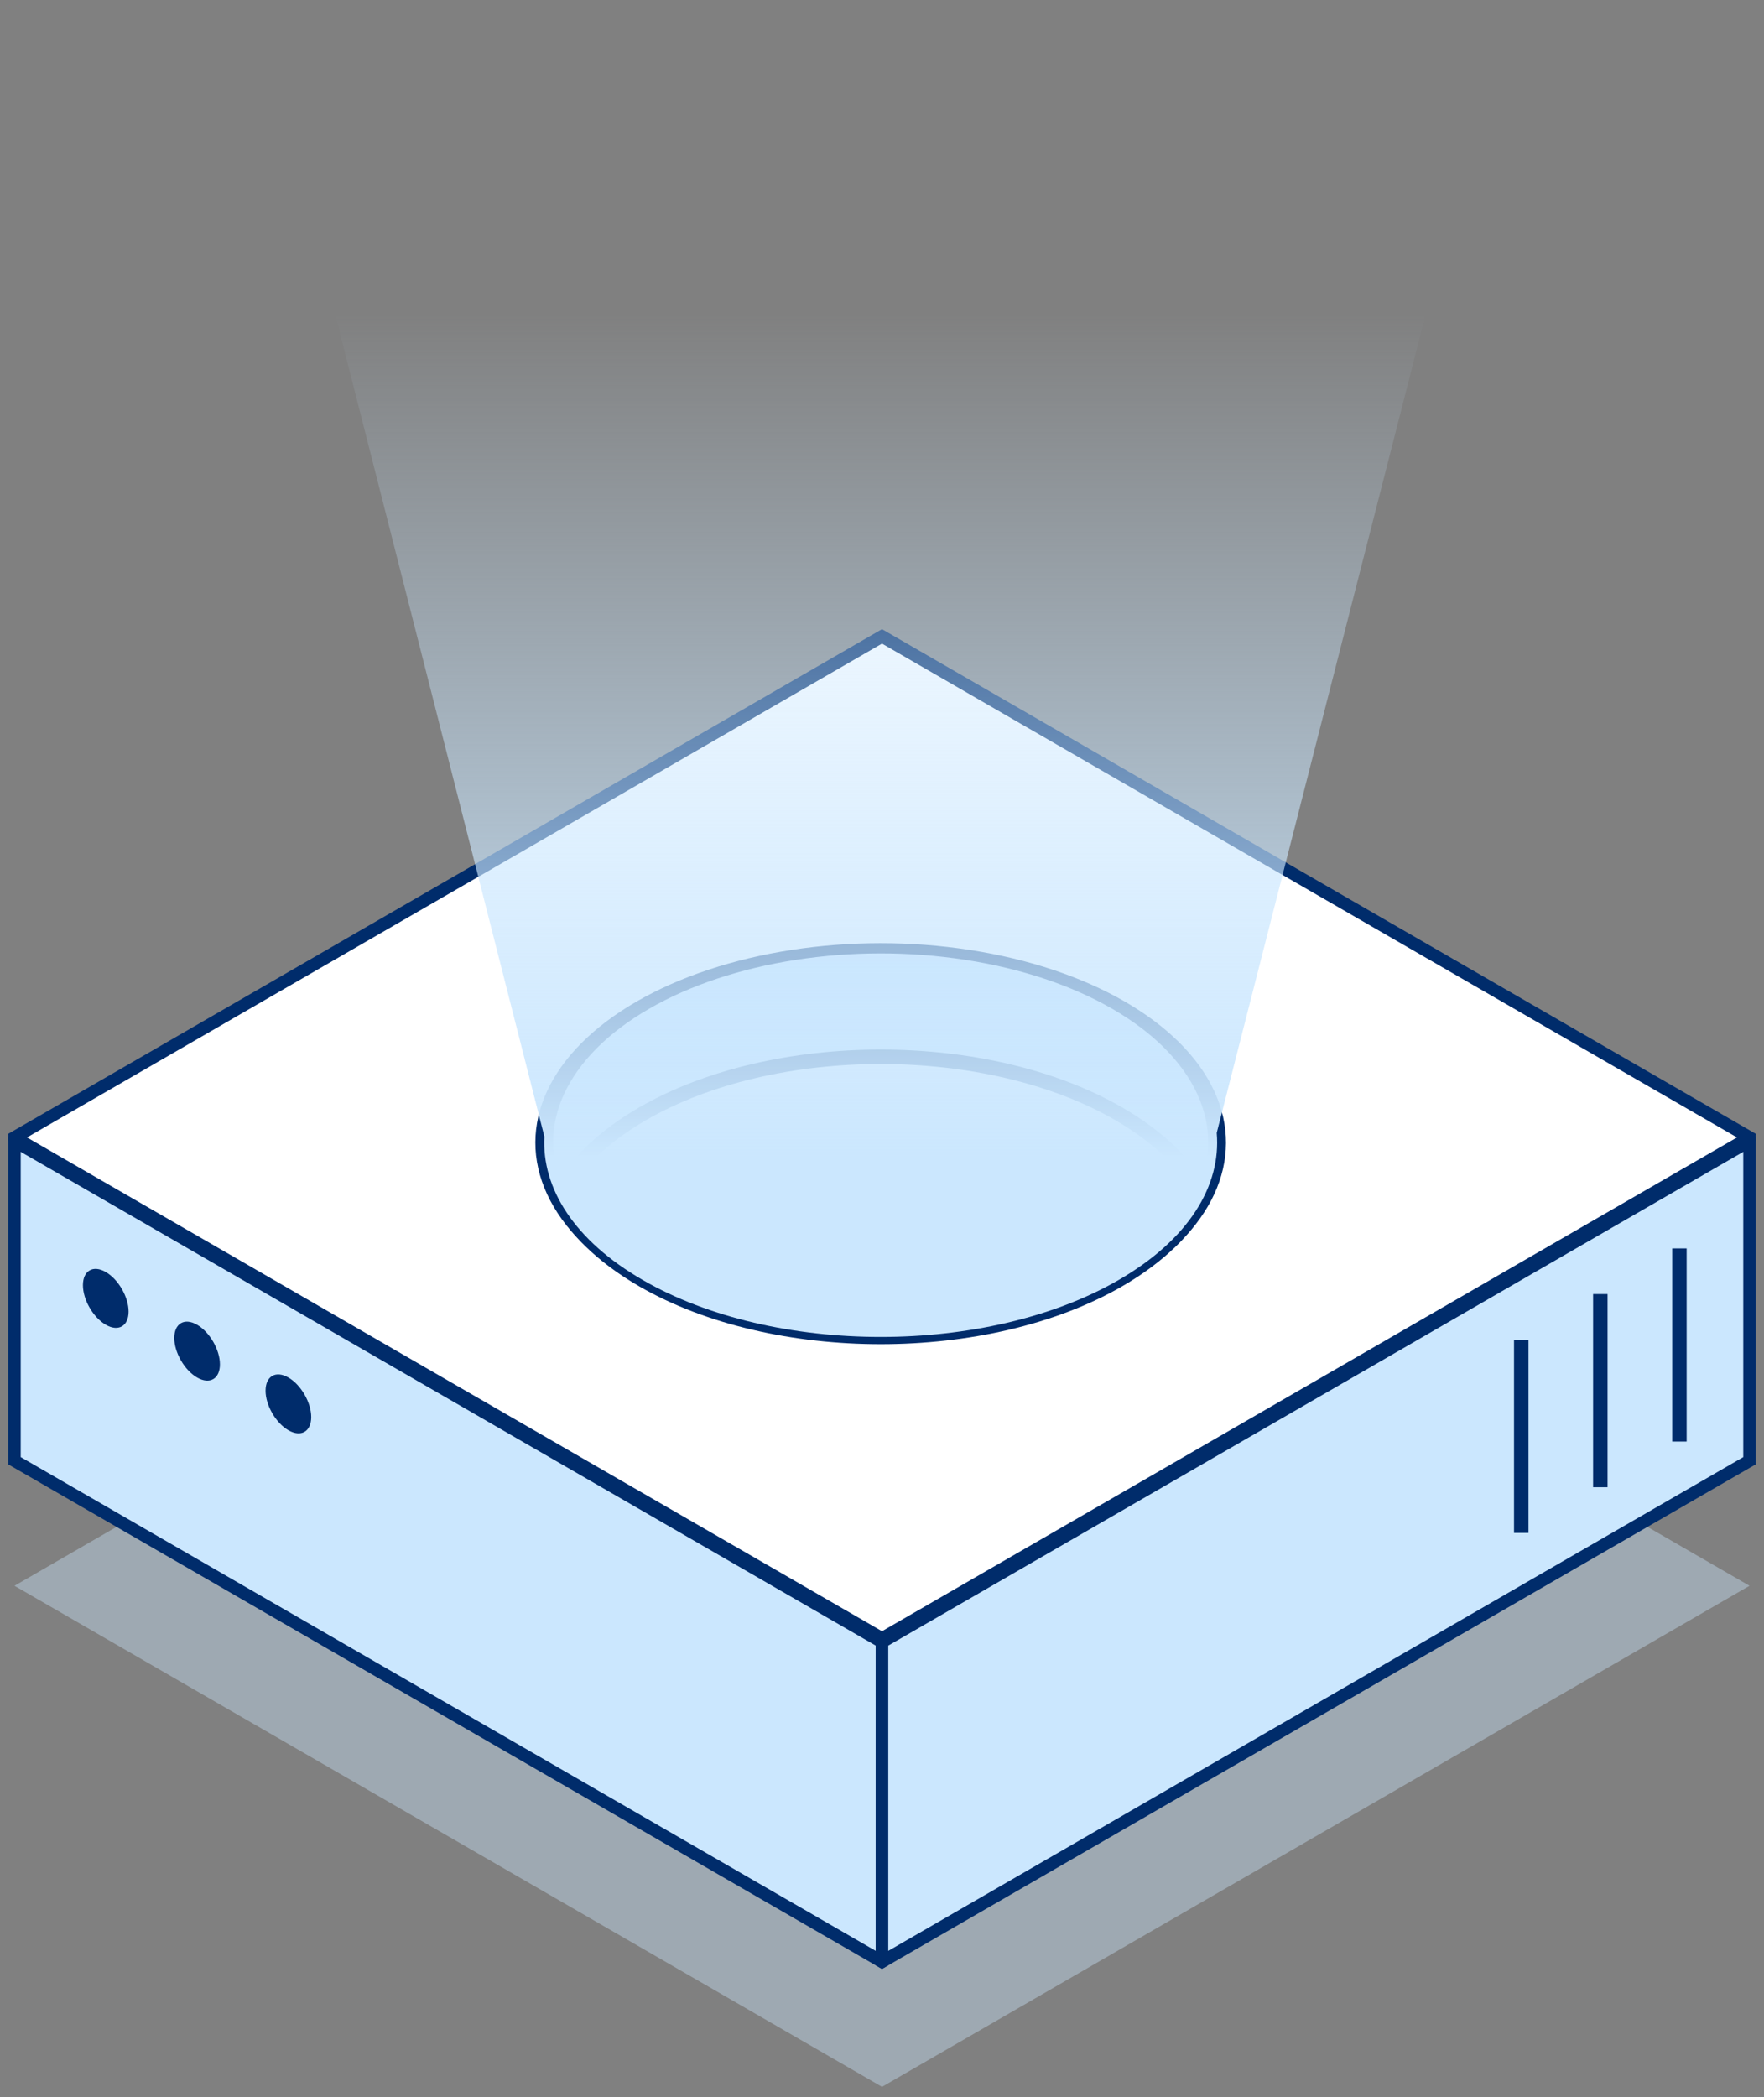 <svg width="122" height="145" viewBox="0 0 122 145" fill="none" xmlns="http://www.w3.org/2000/svg">
<rect x="0" y="0" width="122" height="145" fill="#808080" stroke="none"/>
<path opacity="0.4" d="M61 75L120.999 109.641L61 144.281L1.001 109.641L61 75Z" fill="#CBE7FE"/>
<path d="M61 44L120.999 78.641L61 113.281L1.001 78.641L61 44Z" fill="white"/>
<path d="M61 44L61.433 43.75L61 43.5L60.567 43.75L61 44ZM120.999 78.641L121.432 78.891L121.432 78.391L120.999 78.641ZM61 113.281L60.567 113.531L61.433 113.531L61 113.281ZM1.001 78.641L0.568 78.391L0.568 78.891L1.001 78.641ZM60.567 44.25L120.566 78.891L121.432 78.391L61.433 43.75L60.567 44.25ZM120.566 78.391L60.567 113.031L61.433 113.531L121.432 78.891L120.566 78.391ZM61.433 113.031L1.434 78.391L0.568 78.891L60.567 113.531L61.433 113.031ZM1.434 78.891L61.433 44.25L60.567 43.75L0.568 78.391L1.434 78.891Z" fill="#002C6B"/>
<path d="M1 78.887L60.999 113.527L60.999 135.633L1 100.992L1 78.887Z" fill="#CBE7FE"/>
<path d="M1 78.887L1 78.387L0.567 78.637L1 78.887ZM60.999 113.527L61.432 113.777L60.999 113.027L60.999 113.527ZM60.999 135.633L60.999 136.133L61.432 135.883L60.999 135.633ZM1 100.992L0.567 100.742L0.567 101.242L1 101.492L1 100.992ZM1 79.387L60.999 114.027L60.999 113.027L1 78.387L1 79.387ZM60.566 113.277L60.566 135.383L61.432 135.883L61.432 113.777L60.566 113.277ZM60.999 135.133L1 100.492L1 101.492L60.999 136.133L60.999 135.133ZM1.433 101.242L1.433 79.137L0.567 78.637L0.567 100.742L1.433 101.242Z" fill="#002C6B"/>
<path d="M61 113.527L120.999 78.887L120.999 100.992L61 135.633L61 113.527Z" fill="#CBE7FE"/>
<path d="M61 113.527L61 113.027L60.567 113.777L61 113.527ZM120.999 78.887L121.432 78.637L120.999 78.387L120.999 78.887ZM120.999 100.992L120.999 101.492L121.432 101.242L121.432 100.742L120.999 100.992ZM61 135.633L60.567 135.883L61 136.133L61 135.633ZM61 114.027L120.999 79.387L120.999 78.387L61 113.027L61 114.027ZM120.566 79.137L120.566 101.242L121.432 100.742L121.432 78.637L120.566 79.137ZM120.999 100.492L61 135.133L61 136.133L120.999 101.492L120.999 100.492ZM61.433 135.383L61.433 113.277L60.567 113.777L60.567 135.883L61.433 135.383Z" fill="#002C6B"/>
<path d="M105.211 92.63L105.211 105.983" stroke="#002C6B"/>
<path d="M110.68 89.472L110.68 102.825" stroke="#002C6B"/>
<path d="M116.15 86.314L116.15 99.668" stroke="#002C6B"/>
<ellipse cx="1.823" cy="1.823" rx="1.823" ry="1.823" transform="matrix(0.866 0.5 -2.20305e-08 1 5.736 87.035)" fill="#002C6B"/>
<ellipse cx="1.823" cy="1.823" rx="1.823" ry="1.823" transform="matrix(0.866 0.5 -2.20305e-08 1 12.053 90.682)" fill="#002C6B"/>
<ellipse cx="1.823" cy="1.823" rx="1.823" ry="1.823" transform="matrix(0.866 0.5 -2.20305e-08 1 18.367 94.328)" fill="#002C6B"/>
<circle cx="19" cy="19" r="19" transform="matrix(0.866 0.5 -0.866 0.5 60.908 60)" fill="#CBE7FE" stroke="#002C6B"/>
<path fill-rule="evenodd" clip-rule="evenodd" d="M44.454 88.5C53.541 93.747 68.275 93.747 77.363 88.5C80.237 86.841 82.202 84.855 83.258 82.75C82.202 80.645 80.237 78.66 77.363 77.001C68.275 71.754 53.541 71.754 44.454 77.001C41.58 78.66 39.615 80.645 38.559 82.751C39.615 84.856 41.58 86.841 44.454 88.5Z" fill="white"/>
<path d="M77.363 88.5L77.613 88.933L77.363 88.5ZM44.454 88.5L44.704 88.067L44.454 88.5ZM83.258 82.75L83.705 82.974L83.817 82.75L83.705 82.526L83.258 82.75ZM77.363 77.001L77.613 76.567L77.363 77.001ZM44.454 77.001L44.704 77.433L44.454 77.001ZM38.559 82.751L38.112 82.526L37.999 82.751L38.112 82.975L38.559 82.751ZM77.113 88.067C72.663 90.636 66.799 91.935 60.908 91.935C55.017 91.935 49.154 90.636 44.704 88.067L44.204 88.933C48.842 91.611 54.888 92.935 60.908 92.935C66.928 92.935 72.975 91.611 77.613 88.933L77.113 88.067ZM82.811 82.526C81.81 84.522 79.926 86.443 77.113 88.067L77.613 88.933C80.548 87.239 82.594 85.189 83.705 82.974L82.811 82.526ZM77.113 77.433C79.926 79.058 81.81 80.978 82.811 82.974L83.705 82.526C82.594 80.312 80.548 78.262 77.613 76.567L77.113 77.433ZM44.704 77.433C49.154 74.864 55.018 73.565 60.908 73.565C66.799 73.565 72.663 74.864 77.113 77.433L77.613 76.567C72.975 73.89 66.928 72.565 60.908 72.565C54.889 72.565 48.842 73.89 44.204 76.567L44.704 77.433ZM39.005 82.975C40.007 80.978 41.891 79.058 44.704 77.433L44.204 76.567C41.269 78.262 39.223 80.312 38.112 82.526L39.005 82.975ZM44.704 88.067C41.891 86.443 40.007 84.522 39.005 82.526L38.112 82.975C39.223 85.189 41.269 87.239 44.204 88.933L44.704 88.067Z" fill="#002C6B"/>
<path d="M104.15 0H17.65L37.65 78.583C37.459 82.159 39.728 85.771 44.455 88.5C53.542 93.747 68.276 93.747 77.364 88.5C82.205 85.705 84.467 81.985 84.15 78.325L104.15 0Z" fill="url(#paint0_linear_190_2651)"/>
<defs>
<linearGradient id="paint0_linear_190_2651" x1="61.001" y1="80" x2="61.001" y2="21.5" gradientUnits="userSpaceOnUse">
<stop stop-color="#CBE7FE"/>
<stop offset="1" stop-color="#CBE7FE" stop-opacity="0"/>
</linearGradient>
</defs>
</svg>
